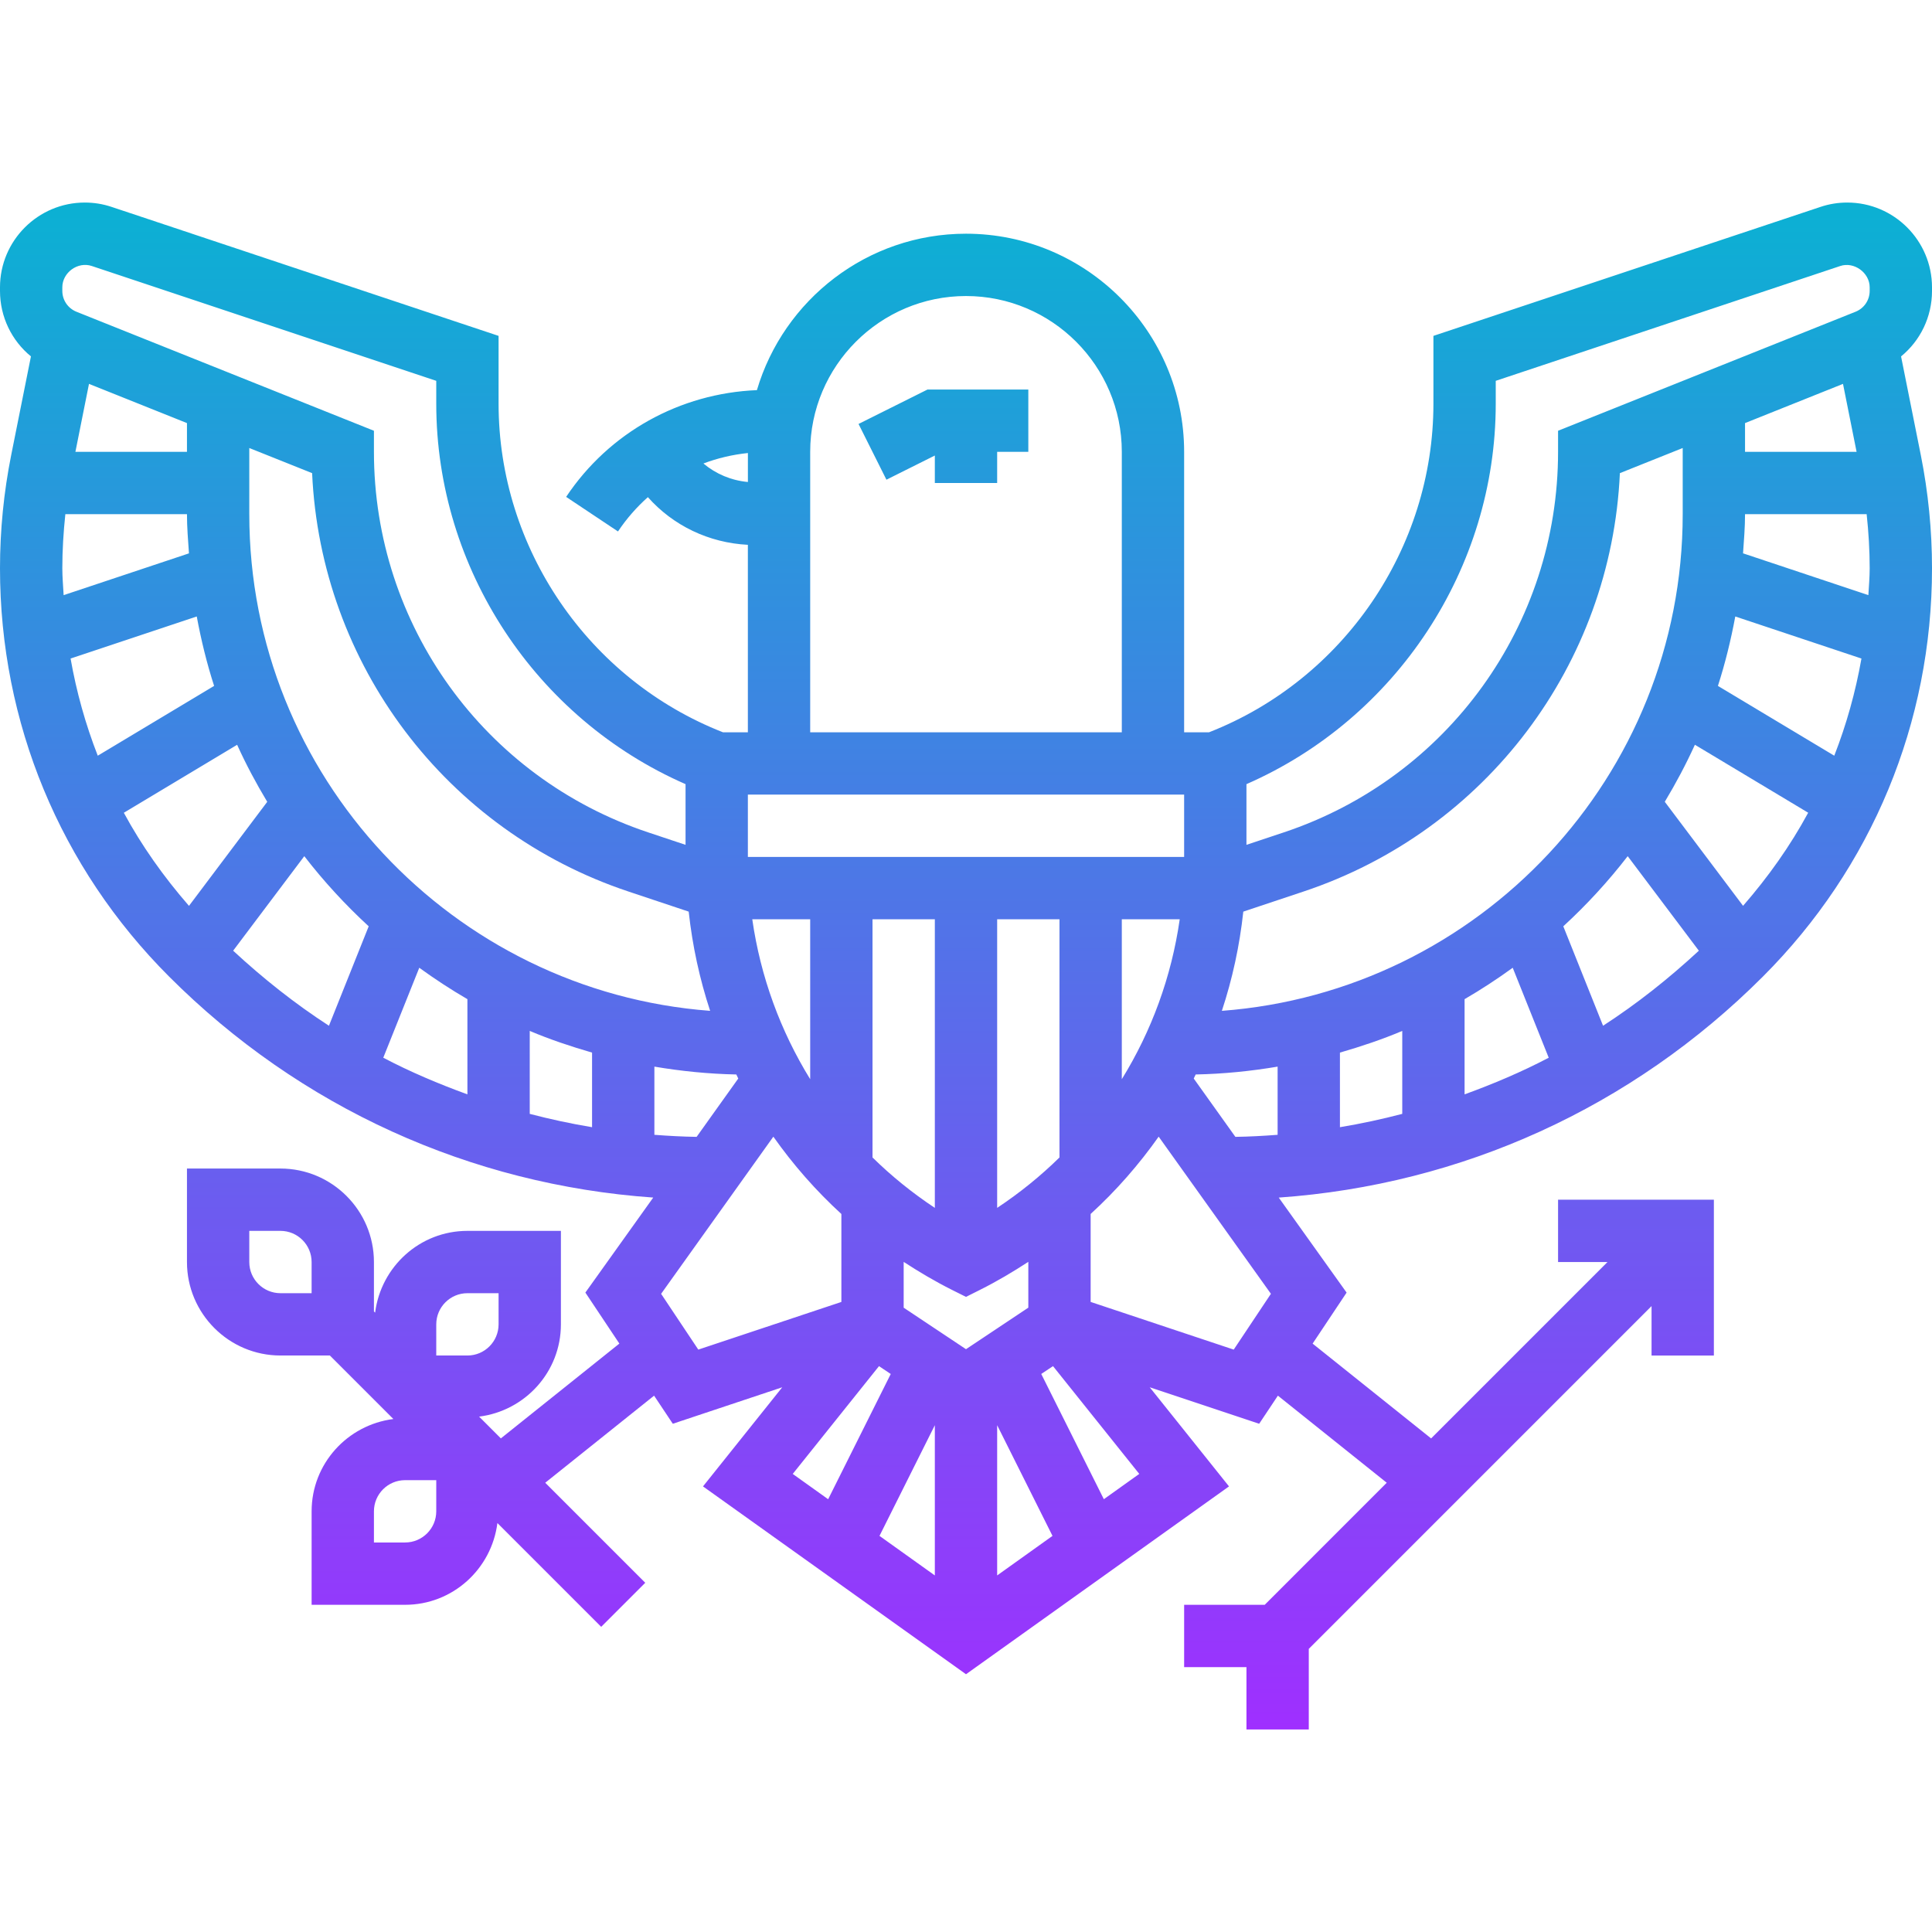 <svg height="496pt" viewBox="0 -52 496 496" width="496pt" xmlns="http://www.w3.org/2000/svg" xmlns:xlink="http://www.w3.org/1999/xlink"><linearGradient id="a" gradientTransform="matrix(8 0 0 -8 -8 440)" gradientUnits="userSpaceOnUse" x1="32" x2="32" y1="6" y2="55"><stop offset="0" stop-color="#9f2fff"/><stop offset="1" stop-color="#0bb1d3"/></linearGradient><path d="m474.238 0c-2.352 0-4.672.375-6.879 1.121l-99.359 33.109v17.418c0 37.129-23.105 70.84-57.609 84.352h-6.391v-72c0-30.879-25.129-56-56-56-25.367 0-46.824 16.977-53.68 40.16-19.77.809-37.945 10.855-48.977 27.406l13.312 8.875c2.199-3.297 4.793-6.242 7.672-8.809 6.488 7.312 15.656 11.727 25.672 12.238v48.129h-6.391c-34.504-13.512-57.609-47.223-57.609-84.352v-17.418l-99.344-33.109c-2.215-.746-4.535-1.121-6.887-1.121-12 0-21.77 9.77-21.77 21.77v.91c0 6.664 2.992 12.762 7.945 16.816l-5.066 25.312c-1.91 9.559-2.879 19.344-2.879 29.078 0 39.609 15.426 76.848 43.434 104.848 33.605 33.609 77.32 53.418 124.27 56.715l-17.422 24.391 8.727 13.098-30.422 24.336-5.586-5.586c11.809-1.488 21-11.48 21-23.688v-24h-24c-12.207 0-22.199 9.191-23.695 20.992l-.305-.305v-12.688c0-13.23-10.77-24-24-24h-24v24c0 13.23 10.77 24 24 24h12.688l16.305 16.305c-11.801 1.496-20.992 11.488-20.992 23.695v24h24c12.207 0 22.199-9.191 23.695-20.992l26.648 26.648 11.312-11.312-25.68-25.68 27.945-22.359 4.805 7.215 28.098-9.367-20.344 25.449 67.52 48.223 67.52-48.223-20.352-25.449 28.098 9.367 4.805-7.215 27.945 22.359-31.328 31.336h-20.688v16h16v16h16v-20.688l88-88v12.688h16v-40h-40v16h12.688l-45.281 45.281-30.422-24.336 8.727-13.098-17.422-24.391c46.949-3.297 90.664-23.105 124.27-56.715 28.016-28 43.441-65.238 43.441-104.848 0-9.734-.969-19.52-2.879-29.078l-5.066-25.312c4.953-4.055 7.945-10.152 7.945-16.816v-.91c0-12.008-9.762-21.777-21.762-21.777zm-394.238 280h-8c-4.414 0-8-3.586-8-8v-8h8c4.414 0 8 3.586 8 8zm32 56c0 4.414-3.586 8-8 8h-8v-8c0-4.414 3.586-8 8-8h8zm0-40v-8c0-4.414 3.586-8 8-8h8v8c0 4.414-3.586 8-8 8zm96-232c0-22.055 17.945-40 40-40s40 17.945 40 40v72h-80zm-27.414 2.992c3.637-1.375 7.477-2.273 11.422-2.688v7.438c-4.305-.398-8.215-2.062-11.422-4.75zm11.414 85.008h112v16h-112zm110.871 32c-2.117 14.77-7.23 28.688-14.871 41.062v-41.062zm-30.871 0v61.152c-4.855 4.777-10.215 9.105-16 12.945v-74.098zm-32 0v74.098c-5.785-3.84-11.145-8.168-16-12.945v-61.152zm-32 0v41.062c-7.633-12.375-12.754-26.293-14.871-41.062zm-192-162.23c-.008-3.793 3.969-6.699 7.586-5.473l88.414 29.473v5.879c0 42.312 25.52 80.832 64 97.664v15.582l-9.566-3.191c-42.129-14.039-70.434-53.305-70.434-97.703v-5.414l-76.375-30.555c-2.191-.879-3.625-2.984-3.625-5.352zm32 34.848v7.383h-28.641l3.488-17.449zm-32 37.27c0-4.629.289-9.27.777-13.887h31.223c0 3.398.281 6.727.512 10.062l-32.176 10.73c-.121-2.305-.336-4.586-.336-6.906zm2.121 23.176 32.391-10.797c1.129 6.078 2.586 12.039 4.457 17.824l-29.871 17.918c-3.137-8.031-5.473-16.375-6.977-24.945zm13.672 39.594 29.086-17.449c2.289 5.051 4.891 9.922 7.73 14.641l-20.09 26.711c-6.473-7.43-12.129-15.398-16.727-23.902zm52.656 54.68c-8.68-5.625-16.863-12.105-24.594-19.266l18.266-24.27c5 6.473 10.527 12.48 16.535 18.008zm35.551 17.617c-7.383-2.695-14.633-5.746-21.602-9.41l9.242-23.094c3.977 2.887 8.094 5.582 12.359 8.062zm32 8.43c-5.406-.895-10.734-2.047-16-3.422v-21.297c5.176 2.191 10.543 3.984 16 5.566zm-88-157.383v-16.984l16.129 6.449c2.223 49.039 34.312 91.781 81.238 107.422l15.441 5.152c.953 8.762 2.809 17.289 5.504 25.473-66.055-4.984-118.312-60.199-118.312-127.512zm104 141.832c6.863 1.16 13.879 1.871 21.031 2.016.168.344.328.695.504 1.039l-10.695 14.977c-3.633-.055-7.238-.254-10.84-.527zm11.273 72.648-9.547-14.32 28.816-40.344c5.074 7.184 10.906 13.848 17.465 19.848v22.582zm24.246 31.918 22.145-27.672 3.016 2.016-16.07 32.152zm36.48 26.059-14.207-10.152 14.207-28.418zm-8-68.738v-11.758c3.984 2.59 8.098 5.031 12.426 7.199l3.574 1.785 3.574-1.793c4.328-2.16 8.441-4.609 12.426-7.199v11.758l-16 10.664zm24 68.738v-38.57l14.207 28.418zm27.391-19.57-16.07-32.152 3.016-2.016 22.145 27.672zm33.344-38.406-36.734-12.242v-22.582c6.559-5.992 12.391-12.664 17.465-19.848l28.816 40.344zm11.266-55.145c-3.602.273-7.207.473-10.84.527l-10.695-14.977c.176-.344.328-.695.504-1.039 7.16-.145 14.168-.855 21.031-2.016zm32-5.375c-5.266 1.375-10.594 2.527-16 3.422v-19.152c5.457-1.582 10.824-3.375 16-5.566zm16-5.008v-24.441c4.273-2.48 8.383-5.176 12.359-8.062l9.242 23.094c-6.969 3.664-14.211 6.715-21.602 9.41zm-62.312-21.441c2.703-8.184 4.559-16.711 5.504-25.473l15.441-5.152c46.926-15.641 79.016-58.383 81.238-107.422l16.129-6.449v16.984c0 67.312-52.258 122.527-118.312 127.512zm97.863 3.824-10.207-25.527c6.008-5.527 11.535-11.535 16.535-18.008l18.266 24.27c-7.73 7.16-15.906 13.641-24.594 19.266zm35.945-30.785-20.098-26.711c2.84-4.719 5.434-9.594 7.73-14.641l29.086 17.449c-4.605 8.512-10.254 16.48-16.719 23.902zm23.414-38.543-29.871-17.918c1.863-5.793 3.328-11.746 4.457-17.824l32.391 10.797c-1.512 8.57-3.84 16.914-6.977 24.945zm8.754-41.223-32.176-10.73c.23-3.328.512-6.656.512-10.055h31.223c.496 4.617.777 9.258.777 13.887 0 2.32-.207 4.602-.336 6.898zm-31.664-36.785v-7.383l25.152-10.066 3.488 17.449zm32-41.32c0 2.367-1.426 4.473-3.625 5.352l-76.375 30.555v5.414c0 44.398-28.305 83.664-70.434 97.703l-9.566 3.191v-15.582c38.48-16.832 64-55.352 64-97.664v-5.879l88.426-29.473c3.52-1.199 7.574 1.68 7.574 5.473zm-241.879 25.32h25.879v16h-8v8h-16v-7.055l-12.426 6.207-7.16-14.312zm0 0" fill="url(#a)"/></svg>